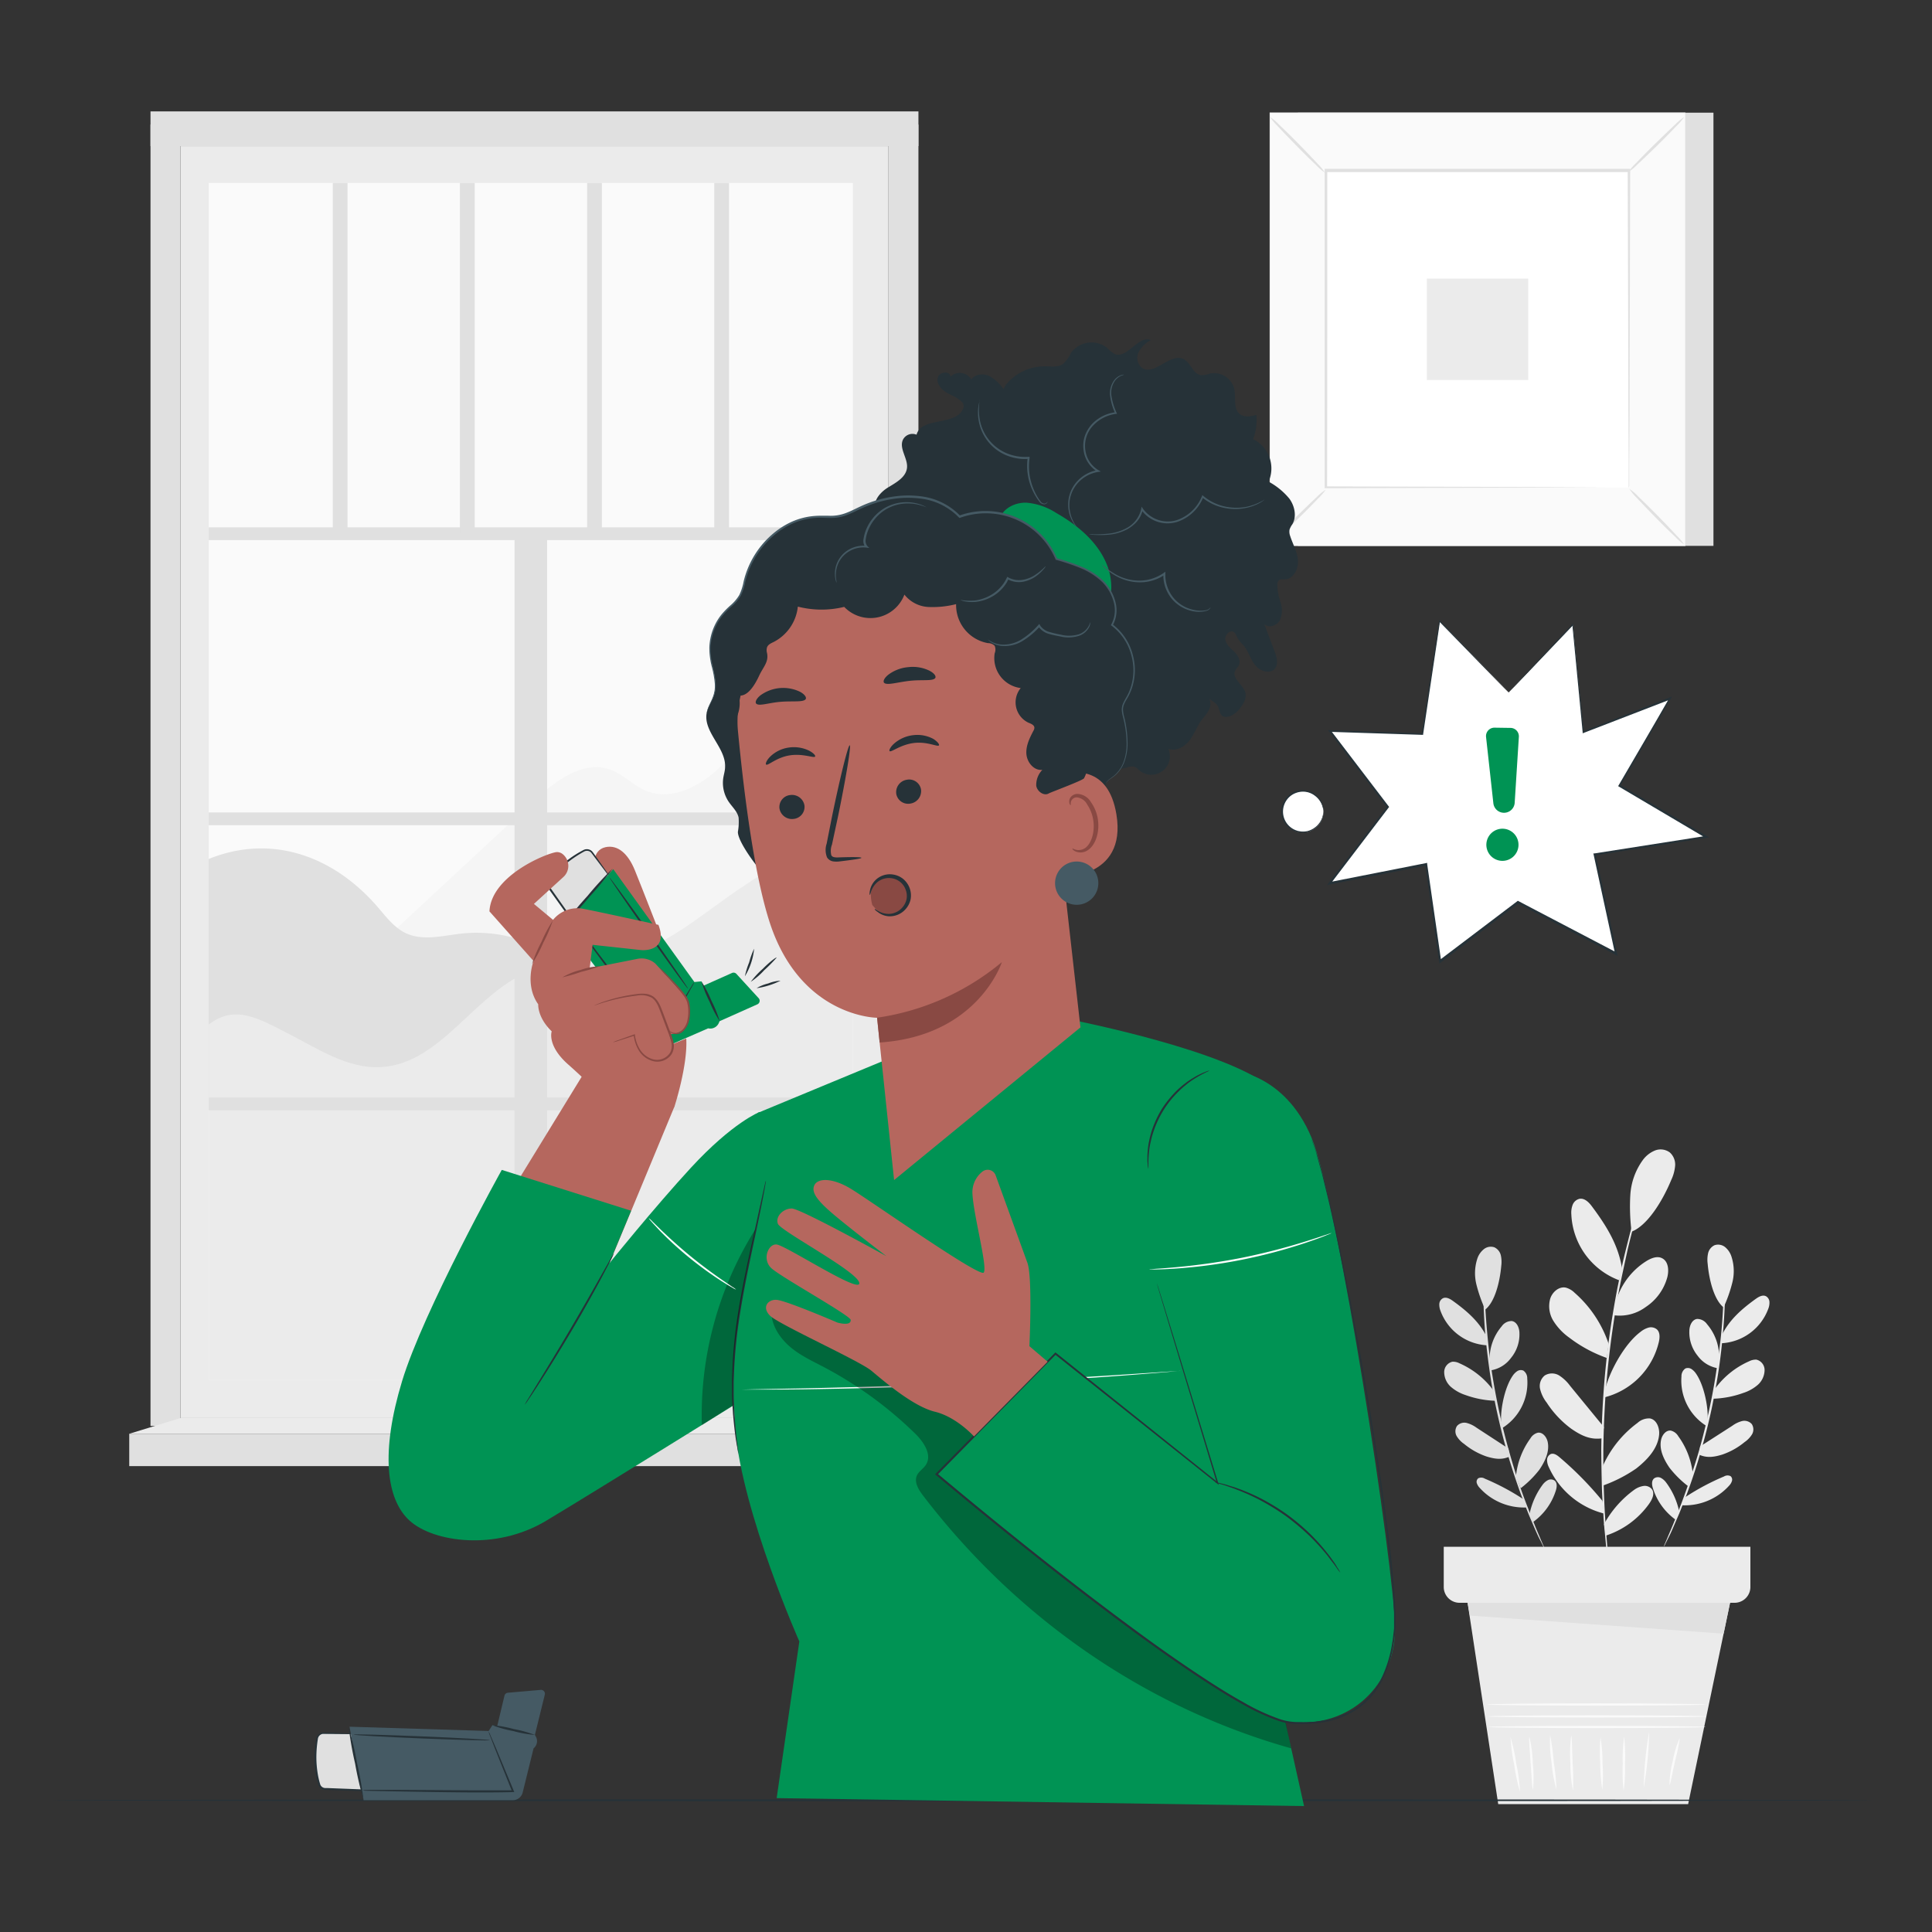 <svg xmlns="http://www.w3.org/2000/svg" viewBox="0 0 500 500"><rect x="0" y="0" width="500" height="500" fill="#333333" stroke="none"/><g id="freepik--background-complete--inject-295"><polygon points="379.28 411.31 387.74 466.9 436.89 466.9 448.29 412.11 379.28 411.31" style="fill:#ebebeb"></polygon><path d="M441.42,446.94c0,.16-12.59.29-28.12.29s-28.13-.13-28.13-.29,12.59-.29,28.13-.29S441.42,446.78,441.42,446.94Z" style="fill:#fafafa"></path><path d="M441.61,444.21c0,.16-12.68.28-28.31.28s-28.32-.12-28.32-.28,12.67-.29,28.32-.29S441.61,444.05,441.61,444.21Z" style="fill:#fafafa"></path><path d="M441.52,441.12c0,.16-12.68.29-28.32.29s-28.32-.13-28.32-.29,12.68-.29,28.32-.29S441.52,441,441.52,441.12Z" style="fill:#fafafa"></path><path d="M393.38,463.73a45.37,45.37,0,0,1-1.5-7,43.6,43.6,0,0,1-.94-7.1,45.72,45.72,0,0,1,1.5,7A43.73,43.73,0,0,1,393.38,463.73Z" style="fill:#fafafa"></path><path d="M396.73,463.14c-.17,0-.35-3.06-.61-6.83s-.49-6.83-.32-6.85a33.27,33.27,0,0,1,.89,6.81A33.71,33.71,0,0,1,396.73,463.14Z" style="fill:#fafafa"></path><path d="M402.82,463.14a34.92,34.92,0,0,1-1.28-7,33.74,33.74,0,0,1-.37-7.11,61.09,61.09,0,0,1,.94,7A60.5,60.5,0,0,1,402.82,463.14Z" style="fill:#fafafa"></path><path d="M407.1,463.43a33.82,33.82,0,0,1-.68-7.11,35.84,35.84,0,0,1,.21-7.15c.17,0,.23,3.2.36,7.13A61.34,61.34,0,0,1,407.1,463.43Z" style="fill:#fafafa"></path><path d="M414.67,463.14a40,40,0,0,1-.52-6.75,40.51,40.51,0,0,1,.06-6.77,39.9,39.9,0,0,1,.52,6.75A39.32,39.32,0,0,1,414.67,463.14Z" style="fill:#fafafa"></path><path d="M420.2,463.43a42.59,42.59,0,0,1-.23-7,41.76,41.76,0,0,1,.35-7,44.07,44.07,0,0,1,.23,7A41.76,41.76,0,0,1,420.2,463.43Z" style="fill:#fafafa"></path><path d="M425.39,462.69a93.23,93.23,0,0,1,1.41-14.54,93.23,93.23,0,0,1-1.41,14.54Z" style="fill:#fafafa"></path><path d="M432.07,462a25,25,0,0,1,.83-6.21,24.54,24.54,0,0,1,1.83-6,55.7,55.7,0,0,1-1.26,6.12C432.73,459.24,432.24,462,432.07,462Z" style="fill:#fafafa"></path><path d="M427.34,301.61a1,1,0,0,1-.06.27c-.06.21-.14.47-.23.79q-.35,1.09-.93,3c-.42,1.3-.92,2.89-1.45,4.76s-1.18,4-1.77,6.33-1.3,4.94-1.91,7.75-1.26,5.79-1.9,8.95c-1.18,6.34-2.25,13.34-3,20.74s-1.05,14.5-1.15,20.94c0,3.23,0,6.29.09,9.15s.2,5.54.35,8,.33,4.63.48,6.57.32,3.59.48,4.94.24,2.37.32,3.13c0,.33.05.6.07.81a1,1,0,0,1,0,.28.87.87,0,0,1-.06-.27l-.12-.81c-.11-.75-.25-1.79-.44-3.11s-.4-3-.57-4.94-.44-4.13-.57-6.57-.35-5.11-.42-8-.12-5.94-.14-9.17c.07-6.46.38-13.57,1.11-21s1.85-14.45,3.06-20.79c.66-3.16,1.25-6.18,1.95-9s1.34-5.39,2-7.74,1.3-4.47,1.86-6.33,1.08-3.44,1.53-4.73l1-3,.29-.77A.85.85,0,0,1,427.34,301.61Z" style="fill:#ebebeb"></path><path d="M418.47,336a18.27,18.27,0,0,1,7.64-9.65c1.22-.75,2.75-1.36,4-.74,1.72.83,1.86,3.24,1.35,5.08a13.46,13.46,0,0,1-5.57,7.58,11.32,11.32,0,0,1-8.34,2.1" style="fill:#ebebeb"></path><path d="M415.49,359.28c1.26-4.8,5.09-11.62,9.07-14.59a5.79,5.79,0,0,1,2.06-1.1,2.4,2.4,0,0,1,2.21.48c.81.77.73,2.08.49,3.18A19.36,19.36,0,0,1,415,361.69" style="fill:#ebebeb"></path><path d="M414.66,379.74a28.09,28.09,0,0,1,9.15-11.51,4.36,4.36,0,0,1,3.2-1.14c1.73.32,2.52,2.44,2.37,4.2-.32,3.61-3.08,6.52-5.93,8.76a36.75,36.75,0,0,1-8.47,4.36" style="fill:#ebebeb"></path><path d="M415.12,394.45a27,27,0,0,1,7.79-8.87,5.55,5.55,0,0,1,2.34-1,2.35,2.35,0,0,1,2.29.87c.78,1.14,0,2.69-.8,3.8a22.21,22.21,0,0,1-11.11,8.15" style="fill:#ebebeb"></path><path d="M414.74,388.47a87.13,87.13,0,0,0-11.14-11.34c-.63-.54-1.43-1.1-2.22-.84a1.68,1.68,0,0,0-1,1.5,4.22,4.22,0,0,0,.43,1.86,21.56,21.56,0,0,0,14.33,12.06" style="fill:#ebebeb"></path><path d="M415.09,369.33l-8.74-10.66a10.71,10.71,0,0,0-2.84-2.7,3.58,3.58,0,0,0-3.73,0,3.5,3.5,0,0,0-1.2,3.52,9.2,9.2,0,0,0,1.7,3.5,25.92,25.92,0,0,0,6.38,6.78c2.57,1.76,4.9,2.91,8,2.46" style="fill:#ebebeb"></path><path d="M416.31,347.78a30.48,30.48,0,0,0-8.8-13.21,5.18,5.18,0,0,0-2.3-1.34c-1.75-.34-3.44,1.12-4,2.82a7.22,7.22,0,0,0,.8,5.79,15.3,15.3,0,0,0,4.11,4.34,35.41,35.41,0,0,0,9.73,5.26" style="fill:#ebebeb"></path><path d="M419.81,328.57c-.85-6.19-4.07-11.33-7.8-16.33-.78-1.06-1.88-2.18-3.18-2a2.54,2.54,0,0,0-1.83,1.57,5.73,5.73,0,0,0-.34,2.47,19.09,19.09,0,0,0,12.39,17.06" style="fill:#ebebeb"></path><path d="M422.25,318.76a51.83,51.83,0,0,1-.32-9.56,17.16,17.16,0,0,1,3.18-8.91,7.37,7.37,0,0,1,3.17-2.53,4,4,0,0,1,3.9.52,4.22,4.22,0,0,1,1.34,3.43,10.71,10.71,0,0,1-1,3.66c-2.33,5.61-6.22,11.82-10.28,13.39" style="fill:#ebebeb"></path><path d="M384.14,326.12a3.71,3.71,0,0,1,.05.79c0,.57,0,1.31,0,2.24s0,2.17,0,3.55.06,3,.17,4.69c.15,3.48.49,7.61,1,12.18s1.34,9.57,2.42,14.77,2.4,10.09,3.71,14.5,2.71,8.31,4,11.56c.59,1.64,1.22,3.08,1.73,4.37s1,2.38,1.37,3.27.66,1.54.88,2.06a3.45,3.45,0,0,1,.27.74,5.46,5.46,0,0,1-.37-.69c-.25-.51-.58-1.18-1-2s-.93-2-1.47-3.24-1.19-2.71-1.81-4.34c-1.31-3.24-2.71-7.15-4.09-11.56s-2.67-9.32-3.78-14.53-1.84-10.24-2.38-14.82-.8-8.74-.9-12.23c-.09-1.74-.07-3.32-.08-4.71s0-2.58,0-3.55.06-1.67.08-2.25A4.39,4.39,0,0,1,384.14,326.12Z" style="fill:#e0e0e0"></path><path d="M385.51,351.47a13.07,13.07,0,0,1,3.13-8.22,3.12,3.12,0,0,1,2.59-1.37c1.35.19,2,1.81,2,3.17a9.58,9.58,0,0,1-2.16,6.35,8.11,8.11,0,0,1-5.23,3.24" style="fill:#e0e0e0"></path><path d="M388.48,367.94c-.16-3.54,1-9,3-11.89a4.28,4.28,0,0,1,1.17-1.19,1.7,1.7,0,0,1,1.6-.15,2.41,2.41,0,0,1,1,2.06,13.81,13.81,0,0,1-6.65,12.92" style="fill:#e0e0e0"></path><path d="M392.33,382.05a20.07,20.07,0,0,1,3.75-9.81,3.11,3.11,0,0,1,1.93-1.46c1.25-.16,2.24,1.11,2.52,2.34.56,2.53-.7,5.11-2.15,7.25a26.33,26.33,0,0,1-4.83,4.79" style="fill:#e0e0e0"></path><path d="M395.81,392a19.26,19.26,0,0,1,3.39-7.71,4.11,4.11,0,0,1,1.37-1.22,1.71,1.71,0,0,1,1.75.1c.77.62.6,1.83.27,2.76a15.8,15.8,0,0,1-5.81,7.95" style="fill:#e0e0e0"></path><path d="M394.26,388a61.67,61.67,0,0,0-10-5.33,1.76,1.76,0,0,0-1.69-.09,1.17,1.17,0,0,0-.38,1.24,3.1,3.1,0,0,0,.69,1.17,15.44,15.44,0,0,0,12.36,5.13" style="fill:#e0e0e0"></path><path d="M390.38,374.87l-8.25-5.38a7.6,7.6,0,0,0-2.51-1.22,2.55,2.55,0,0,0-2.55.77,2.52,2.52,0,0,0-.06,2.66,6.68,6.68,0,0,0,1.92,2,18.6,18.6,0,0,0,5.79,3.24c2.13.65,4,.93,6,0" style="fill:#e0e0e0"></path><path d="M386.57,359.93a21.75,21.75,0,0,0-8.84-7.1,3.64,3.64,0,0,0-1.85-.42,2.76,2.76,0,0,0-2.12,2.79,5.13,5.13,0,0,0,1.79,3.77,10.93,10.93,0,0,0,3.73,2.07,25.11,25.11,0,0,0,7.76,1.48" style="fill:#e0e0e0"></path><path d="M384.82,346.1c-1.91-4-5.21-6.84-8.83-9.44-.76-.55-1.75-1.08-2.59-.66a1.79,1.79,0,0,0-.91,1.46,4.44,4.44,0,0,0,.3,1.76,13.66,13.66,0,0,0,12.11,8.95" style="fill:#e0e0e0"></path><path d="M384.37,338.89a36.23,36.23,0,0,1-2.27-6.44,12.15,12.15,0,0,1,.24-6.74A5.27,5.27,0,0,1,384,323.3a2.86,2.86,0,0,1,2.76-.49,3.06,3.06,0,0,1,1.65,2.05,7.94,7.94,0,0,1,.12,2.71c-.38,4.32-1.69,9.38-4.12,11.32" style="fill:#e0e0e0"></path><path d="M446.28,325.58a3.49,3.49,0,0,1,.07.79c0,.57,0,1.31.08,2.24s.07,2.17.05,3.55,0,3-.09,4.71c-.1,3.49-.39,7.64-.89,12.23s-1.31,9.6-2.39,14.82-2.42,10.12-3.77,14.53-2.78,8.32-4.09,11.56c-.62,1.63-1.27,3.07-1.82,4.34s-1,2.36-1.46,3.24l-1,2a3.69,3.69,0,0,1-.38.69,4.36,4.36,0,0,1,.27-.74c.23-.52.52-1.21.88-2.06s.87-2,1.38-3.27,1.13-2.73,1.73-4.37c1.26-3.25,2.61-7.17,4-11.56s2.61-9.3,3.72-14.5S444.4,353.6,445,349s.86-8.71,1-12.19c.11-1.73.12-3.31.16-4.69s.06-2.57.06-3.55,0-1.67,0-2.24A4.83,4.83,0,0,1,446.28,325.58Z" style="fill:#ebebeb"></path><path d="M444.91,350.93a13,13,0,0,0-3.12-8.22,3.12,3.12,0,0,0-2.59-1.37c-1.35.19-2,1.81-2,3.17a9.62,9.62,0,0,0,2.15,6.36,8.18,8.18,0,0,0,5.23,3.23" style="fill:#ebebeb"></path><path d="M441.94,367.4c.17-3.54-1-9-3-11.89a4.28,4.28,0,0,0-1.17-1.19,1.71,1.71,0,0,0-1.61-.15,2.43,2.43,0,0,0-1,2.06,13.82,13.82,0,0,0,6.66,12.92" style="fill:#ebebeb"></path><path d="M438.1,381.51a20,20,0,0,0-3.76-9.81,3.08,3.08,0,0,0-1.93-1.46c-1.25-.16-2.24,1.11-2.51,2.34-.57,2.54.69,5.11,2.15,7.25a26.33,26.33,0,0,0,4.83,4.79" style="fill:#ebebeb"></path><path d="M434.62,391.42a19.14,19.14,0,0,0-3.4-7.71,4.17,4.17,0,0,0-1.36-1.22,1.71,1.71,0,0,0-1.75.1c-.78.62-.61,1.83-.27,2.77a15.82,15.82,0,0,0,5.81,7.94" style="fill:#ebebeb"></path><path d="M436.17,387.44a61.62,61.62,0,0,1,10-5.33,1.76,1.76,0,0,1,1.69-.09,1.18,1.18,0,0,1,.37,1.24,3,3,0,0,1-.68,1.17,15.46,15.46,0,0,1-12.36,5.13" style="fill:#ebebeb"></path><path d="M440,374.33,448.3,369a7.5,7.5,0,0,1,2.51-1.22,2.57,2.57,0,0,1,2.55.77,2.54,2.54,0,0,1,.06,2.66,6.68,6.68,0,0,1-1.92,2,18.34,18.34,0,0,1-5.8,3.24c-2.13.65-4,.93-6,0" style="fill:#ebebeb"></path><path d="M443.85,359.4a21.75,21.75,0,0,1,8.84-7.11,3.8,3.8,0,0,1,1.85-.42,2.76,2.76,0,0,1,2.13,2.79,5.21,5.21,0,0,1-1.79,3.77,10.81,10.81,0,0,1-3.74,2.07,25.3,25.3,0,0,1-7.75,1.49" style="fill:#ebebeb"></path><path d="M445.61,345.56c1.91-4,5.21-6.84,8.82-9.44.77-.55,1.75-1.08,2.6-.66a1.8,1.8,0,0,1,.9,1.46,4.26,4.26,0,0,1-.29,1.76,13.67,13.67,0,0,1-12.12,8.95" style="fill:#ebebeb"></path><path d="M446.06,338.35a36.23,36.23,0,0,0,2.27-6.44,12.15,12.15,0,0,0-.24-6.74,5.27,5.27,0,0,0-1.62-2.41,2.88,2.88,0,0,0-2.77-.49,3.07,3.07,0,0,0-1.64,2.05,7.7,7.7,0,0,0-.12,2.71c.38,4.32,1.69,9.38,4.12,11.32" style="fill:#ebebeb"></path><path d="M373.64,400.3v10.4a4.09,4.09,0,0,0,4.09,4.1h71.18a4.09,4.09,0,0,0,4.09-4.1V400.3Z" style="fill:#ebebeb"></path><polygon points="379.81 414.8 380.4 418.11 446.07 422.79 447.74 414.8 379.81 414.8" style="fill:#e0e0e0"></polygon><rect x="335.89" y="29.16" width="107.55" height="112.11" style="fill:#e0e0e0"></rect><rect x="328.61" y="29.16" width="107.55" height="112.11" style="fill:#fafafa"></rect><path d="M436.19,141.31H328.58V29.13H436.19Zm-107.55-.07H436.13v-112H328.64Z" style="fill:#e0e0e0"></path><rect x="343.07" y="44.23" width="78.63" height="81.97" style="fill:#fff"></rect><path d="M343.07,126.75a13.32,13.32,0,0,1-1.94,2.25c-1.26,1.33-3,3.12-5,5.07s-3.8,3.69-5.14,4.92a12.37,12.37,0,0,1-2.27,1.89,12.25,12.25,0,0,1,1.93-2.25c1.25-1.32,3-3.12,5-5.07s3.8-3.7,5.14-4.93A12.24,12.24,0,0,1,343.07,126.75Z" style="fill:#e0e0e0"></path><path d="M421.7,126.55a12.05,12.05,0,0,1,2.26,1.94c1.32,1.25,3.12,3,5.07,5s3.68,3.8,4.91,5.14a13.18,13.18,0,0,1,1.9,2.27,12.25,12.25,0,0,1-2.25-1.93c-1.33-1.25-3.12-3-5.08-5s-3.69-3.8-4.92-5.14A12.41,12.41,0,0,1,421.7,126.55Z" style="fill:#e0e0e0"></path><path d="M421.49,44.45a13,13,0,0,1,1.94-2.26c1.25-1.32,3-3.11,5-5.06s3.79-3.69,5.13-4.92a12.2,12.2,0,0,1,2.28-1.89,13.58,13.58,0,0,1-1.93,2.24c-1.26,1.33-3,3.13-5,5.08s-3.81,3.69-5.15,4.93A12.57,12.57,0,0,1,421.49,44.45Z" style="fill:#e0e0e0"></path><path d="M342.85,44.65a12.75,12.75,0,0,1-2.25-1.94c-1.33-1.25-3.12-3-5.07-5s-3.69-3.79-4.92-5.13a12.59,12.59,0,0,1-1.89-2.28A12.78,12.78,0,0,1,331,32.23c1.32,1.26,3.12,3,5.07,5s3.7,3.81,4.93,5.15A12,12,0,0,1,342.85,44.65Z" style="fill:#e0e0e0"></path><path d="M421.49,126.2a3.15,3.15,0,0,1,0-.4c0-.28,0-.65,0-1.14,0-1,0-2.51,0-4.43,0-3.88-.05-9.53-.08-16.7,0-14.36-.09-34.81-.16-59.3l.31.3-78.41,0h0l.35-.35c0,30.09,0,58.23-.05,82l-.3-.3,56.78.16,15.95.07,4.22,0,1.09,0h.38l-.35,0-1.06,0-4.16,0-15.88.08-57,.15h-.3v-.3c0-23.74,0-51.88,0-82v-.35h.36l78.41,0h.3v.3c-.06,24.57-.12,45.09-.15,59.49,0,7.15-.06,12.77-.08,16.64,0,1.89,0,3.35,0,4.37,0,.47,0,.84,0,1.11S421.49,126.21,421.49,126.2Z" style="fill:#e0e0e0"></path><rect x="369.27" y="72.1" width="26.24" height="26.24" style="fill:#ebebeb"></rect><rect x="46.7" y="37.81" width="183.24" height="329.18" style="fill:#ebebeb"></rect><rect x="54.02" y="47.35" width="166.71" height="309.83" style="fill:#fafafa"></rect><polygon points="237.69 369.95 229.94 366.99 229.94 32.23 237.69 32.23 237.69 369.95" style="fill:#e0e0e0"></polygon><path d="M94.89,247.48l43.3-40.24c5.48-5.1,12.65-10.59,19.71-8.08,3.39,1.21,5.95,4.11,9.27,5.49,6.65,2.77,14.24-1.22,19.35-6.3s9.15-11.41,15.34-15.09,15.81-3.21,18.87,3.31v43.79L157.81,257.3Z" style="fill:#f5f5f5"></path><path d="M54,222.31c16-6.5,31.88-1,43.3,11.92,2.4,2.72,4.59,5.86,7.89,7.35,4.47,2,9.64.51,14.52,0a36.52,36.52,0,0,1,34.34,16.64l-53.27,26.2L54,284Z" style="fill:#e0e0e0"></path><path d="M220.73,222.53c-10.51-5.08-19.76,1.06-29.45,7.56s-18.7,14.82-30.08,17.44c-7.59,1.75-15.73.78-23.08,3.4-15,5.32-23.62,24.33-39.48,25.23-8.61.5-16.33-4.72-24-8.64s-13.74-7.63-20.6-2.4v92.06H220.73Z" style="fill:#ebebeb"></path><rect x="54.02" y="136.48" width="170.33" height="3.3" style="fill:#e0e0e0"></rect><rect x="54.02" y="210.26" width="170.33" height="3.3" style="fill:#e0e0e0"></rect><rect x="54.02" y="284.04" width="170.33" height="3.3" style="fill:#e0e0e0"></rect><rect x="23.46" y="247.84" width="227.83" height="8.42" transform="translate(-114.67 389.42) rotate(-90)" style="fill:#e0e0e0"></rect><rect x="86.12" y="47.35" width="3.82" height="90.78" style="fill:#e0e0e0"></rect><rect x="119.03" y="47.35" width="3.82" height="90.78" style="fill:#e0e0e0"></rect><rect x="151.94" y="47.35" width="3.82" height="90.78" style="fill:#e0e0e0"></rect><rect x="184.85" y="47.35" width="3.82" height="90.78" style="fill:#e0e0e0"></rect><rect x="38.95" y="32.23" width="7.75" height="336.8" style="fill:#e0e0e0"></rect><rect x="38.95" y="28.83" width="198.74" height="8.98" style="fill:#e0e0e0"></rect><rect x="33.45" y="371.06" width="209.48" height="8.37" style="fill:#e0e0e0"></rect><polygon points="229.94 366.99 242.94 371.06 33.45 371.06 46.7 366.99 229.94 366.99" style="fill:#ebebeb"></polygon></g><g id="freepik--Table--inject-295"><path d="M485.23,465.91c0,.14-105.77.26-236.22.26s-236.24-.12-236.24-.26,105.75-.26,236.24-.26S485.23,465.76,485.23,465.91Z" style="fill:#263238"></path></g><g id="freepik--speech-bubble--inject-295"><polygon points="390.44 179.21 372.57 160.71 368.13 189.97 344.19 189.16 359.17 208.83 344.1 228.61 369.06 223.69 372.67 248.81 392.85 233.52 418.29 246.84 412.72 221.13 441.59 216.59 419.14 203.34 432.23 180.76 409.79 189.53 407.06 161.69 390.44 179.21" style="fill:#fff"></polygon><path d="M390.44,179.21s.37-.37,1.09-1.12l3.23-3.35,12.4-13-.24-.08c.72,7.56,1.62,17,2.67,27.85l0,.27.25-.1L432.32,181l-.3-.34c-4,7-8.46,14.57-13.11,22.56l-.14.23.23.14,22.45,13.27.1-.53-28.87,4.53-.32,0,.07.31c1.77,8.19,3.65,16.86,5.56,25.71l.45-.34L396.39,235l-3.4-1.79-.18-.09-.15.12-20.18,15.29.49.2q-1.85-12.84-3.62-25.11l0-.31-.31.06-25,4.93.28.46L359.38,209l.13-.17-.13-.16-15-19.66-.2.39,23.94.78h.19l0-.19c1.72-11.52,3.19-21.33,4.37-29.27l-.25.08,13.38,13.73,3.44,3.51,1.16,1.16L389.28,178l-3.41-3.58-13.2-13.79-.2-.21-.05.29c-1.22,7.94-2.73,17.74-4.5,29.26l.21-.18-23.93-.84-.51,0,.31.41L359,209v-.32l-15.09,19.77-.46.6.74-.15,25-4.9-.36-.26c1.17,8.17,2.37,16.56,3.6,25.12l.07.52.42-.32L393,233.77l-.33,0,3.4,1.78,22,11.54.58.3-.14-.64c-1.92-8.85-3.8-17.52-5.57-25.71l-.25.36,28.87-4.56.79-.12-.69-.41-22.47-13.23.1.36,13.07-22.59.34-.59-.64.25-22.43,8.8.28.17c-1.09-10.87-2-20.28-2.79-27.84l0-.31-.22.23-12.23,13L391.53,178C390.81,178.79,390.44,179.21,390.44,179.21Z" style="fill:#263238"></path><path d="M342.51,210.09a5.33,5.33,0,1,1-5.33-5.33A5.33,5.33,0,0,1,342.51,210.09Z" style="fill:#fff"></path><path d="M342.51,210.09s0-.47-.23-1.28a5.35,5.35,0,0,0-1.95-2.85,5.13,5.13,0,0,0-2.19-1,5.23,5.23,0,0,0-2.72.24,5,5,0,0,0-2.39,1.8,5.17,5.17,0,0,0,2.39,7.89,5.34,5.34,0,0,0,2.72.24,5.27,5.27,0,0,0,2.19-1,5.35,5.35,0,0,0,1.95-2.85c.21-.8.19-1.28.23-1.28s0,.12,0,.34a4.81,4.81,0,0,1-.12,1,5.31,5.31,0,0,1-1.93,3,5.43,5.43,0,0,1-2.3,1.05,5.5,5.5,0,1,1,0-10.8,5.43,5.43,0,0,1,2.3,1.05,5.31,5.31,0,0,1,1.93,3,4.81,4.81,0,0,1,.12,1C342.53,210,342.53,210.09,342.51,210.09Z" style="fill:#263238"></path><path d="M393.08,190.69,392,207.76a2.76,2.76,0,0,1-2.6,2.58h0a2.77,2.77,0,0,1-2.92-2.46l-1.89-17.15a2.18,2.18,0,0,1,2.19-2.41l4.16.06A2.18,2.18,0,0,1,393.08,190.69Z" style="fill:#009354"></path><path d="M384.88,219.94a4.16,4.16,0,1,0,2.64-5.26A4.16,4.16,0,0,0,384.88,219.94Z" style="fill:#009354"></path></g><g id="freepik--Inhaller--inject-295"><path d="M93.06,448.82l-9.29-.23A1.72,1.72,0,0,0,82,450a27.07,27.07,0,0,0,.57,11.75A1.71,1.71,0,0,0,84.18,463l12.08.44Z" style="fill:#e0e0e0"></path><path d="M93.06,448.82a6.38,6.38,0,0,1,.28,1l.71,2.94,2.44,10.58.06.29h-.3l-11.43-.39-.68,0a2.13,2.13,0,0,1-.75-.19,1.92,1.92,0,0,1-1-1.12,23,23,0,0,1-.62-2.58,26.81,26.81,0,0,1-.36-5,28.94,28.94,0,0,1,.45-4.5,1.93,1.93,0,0,1,1.59-1.44c.72,0,1.31,0,1.93,0l5.67.23,1.52.08a2.83,2.83,0,0,1,.5.06l-.57,0H90.94l-5.62-.05c-.58,0-1.24,0-1.82,0A1.51,1.51,0,0,0,82.27,450a30,30,0,0,0-.39,4.41,26.65,26.65,0,0,0,.39,4.88,20.18,20.18,0,0,0,.6,2.5,1.39,1.39,0,0,0,.74.82,1.49,1.49,0,0,0,.55.14l.68,0,11.43.44-.24.29c-.89-4.26-1.64-7.87-2.19-10.49l-.6-3A8.71,8.71,0,0,1,93.06,448.82Z" style="fill:#263238"></path><path d="M90.46,446.87l36,1.11,1-1.54,1.21.29,1.89-7.9a1,1,0,0,1,.88-.75l8.51-.74a1,1,0,0,1,1.05,1.21L138.43,449l.23.4a2.4,2.4,0,0,1-.57,3.07h0l-2.82,11.42a2.63,2.63,0,0,1-2.56,2l-38.61,0-1-4.18Z" style="fill:#455a64"></path><path d="M126.82,450.37c0,.14-7.91-.07-17.66-.46s-17.64-.84-17.64-1,7.91.06,17.66.46S126.82,450.22,126.82,450.37Z" style="fill:#263238"></path><path d="M138.43,449a30.43,30.43,0,0,1-5.58-1,31.08,31.08,0,0,1-5.46-1.52,30.43,30.43,0,0,1,5.58,1A31.08,31.08,0,0,1,138.43,449Z" style="fill:#263238"></path><path d="M93.91,463.31a2.44,2.44,0,0,1,.56-.05l1.62-.05c1.41,0,3.44,0,6,0l19.65.12c3.93,0,7.67,0,11,0l-.21.33-4.47-11.21-1.24-3.21a6.46,6.46,0,0,1-.39-1.17,8,8,0,0,1,.53,1.11c.35.8.8,1.86,1.37,3.16,1.16,2.8,2.76,6.64,4.64,11.14l.13.31-.34,0c-3.39.1-7.13.1-11.07.09-7.67-.05-14.62-.19-19.64-.28l-6-.12-1.62-.05A1.88,1.88,0,0,1,93.91,463.31Z" style="fill:#263238"></path><path d="M90.23,446.91a88.83,88.83,0,0,1,2.18,9.4,91.3,91.3,0,0,1,1.67,9.5,88.83,88.83,0,0,1-2.18-9.4A91.3,91.3,0,0,1,90.23,446.91Z" style="fill:#263238"></path></g><g id="freepik--Character--inject-295"><polygon points="153.06 274.55 128.51 314.59 157.73 326.93 174.51 286.46 153.06 274.55" style="fill:#b5675e"></polygon><path d="M153.82,224.6s-.73-4.56,2.88-5.35c3.22-.7,5.85,1.73,7.56,5.88s7.85,20,7.85,20l-3.93,3.55Z" style="fill:#b5675e"></path><path d="M158.75,228.19l-5.48-7.51a1.7,1.7,0,0,0-2.19-.5,26.85,26.85,0,0,0-9,7.6,1.7,1.7,0,0,0,0,2l7,9.85Z" style="fill:#e0e0e0"></path><path d="M158.75,228.19a6.16,6.16,0,0,1-.62.84l-1.91,2.36-6.91,8.36-.19.24-.18-.25-6.65-9.3-.39-.56a2,2,0,0,1-.31-.71,2,2,0,0,1,.27-1.48,23.12,23.12,0,0,1,1.68-2.06,26.6,26.6,0,0,1,3.73-3.32,27.63,27.63,0,0,1,3.84-2.38,1.93,1.93,0,0,1,2.11.38c.46.55.77,1.06,1.14,1.55l3.27,4.65.86,1.25a1.78,1.78,0,0,1,.26.43,3.61,3.61,0,0,1-.37-.43l-.95-1.23c-.84-1.12-2-2.64-3.39-4.48-.35-.46-.72-1-1.1-1.45a1.52,1.52,0,0,0-1.66-.28,30,30,0,0,0-3.73,2.38,26.88,26.88,0,0,0-3.64,3.27,22.34,22.34,0,0,0-1.61,2,1.43,1.43,0,0,0,0,1.61l.39.55c2.37,3.36,4.62,6.54,6.61,9.34l-.37,0,7-8.12c.83-1,1.51-1.73,2-2.31A11.1,11.1,0,0,1,158.75,228.19Z" style="fill:#263238"></path><path d="M158.71,224.94l21,29.21,1.82-.18.5,1.14,7.42-3.31a1,1,0,0,1,1.13.24l5.77,6.3a1,1,0,0,1-.33,1.57l-9.79,4.37-.18.42a2.41,2.41,0,0,1-2.78,1.43h0l-10.78,4.71a2.63,2.63,0,0,1-3.15-.8l-23.53-30.62,2.72-3.32Z" style="fill:#009354"></path><path d="M178.08,255.91c-.12.08-4.77-6.31-10.39-14.28s-10.08-14.51-10-14.59,4.77,6.31,10.39,14.29S178.2,255.83,178.08,255.91Z" style="fill:#263238"></path><path d="M186.25,264.28a31.12,31.12,0,0,1-2.59-5,29.55,29.55,0,0,1-2.11-5.26,30.65,30.65,0,0,1,2.58,5A31.09,31.09,0,0,1,186.25,264.28Z" style="fill:#263238"></path><path d="M147.77,237.69s.15.13.39.41l1,1.26c.87,1.09,2.13,2.7,3.66,4.7l11.86,15.65c2.38,3.14,4.65,6.11,6.77,8.74l-.39,0,6.16-10.37c.74-1.21,1.34-2.2,1.8-2.94a7.67,7.67,0,0,1,.68-1,6.62,6.62,0,0,1-.55,1.1c-.42.76-1,1.76-1.68,3l-6,10.46-.17.3-.22-.27c-2.15-2.62-4.43-5.59-6.81-8.72-4.64-6.12-8.76-11.71-11.75-15.75l-3.53-4.8-.94-1.31A2.71,2.71,0,0,1,147.77,237.69Z" style="fill:#263238"></path><path d="M158.55,224.78a88.15,88.15,0,0,1-6.13,7.46,91,91,0,0,1-6.53,7.11,89.07,89.07,0,0,1,6.14-7.46A89.82,89.82,0,0,1,158.55,224.78Z" style="fill:#263238"></path><path d="M145.77,227a3.9,3.9,0,0,0-.08-5.9,2.33,2.33,0,0,0-1.64-.58c-2.38.23-16.92,6-17.38,15.34l11.41,12.84s-2.37,6.16,1.21,11.21c0,0-.26,3.36,3.49,7,0,0-1.3,3.64,4.24,8.55s8.84,8.48,8.84,8.48l18.65,2.58s3.51-10.79,3.09-17.75l-3.49,1.44s-1.11-2.52-.74-2.54c7.54-.44,4.37-9.45,4.37-9.45l-8.15-8.86a5.44,5.44,0,0,0-4.63-1.21L152.6,250.6l.76-6.08L166,245.89s7.12.64,4.4-6.54c0,0-15.28-3.36-19.22-4.11a8.11,8.11,0,0,0-8.05,2.82l-4.95-4.13Z" style="fill:#b5675e"></path><path d="M153.76,260.25s.15-.1.47-.24.78-.32,1.39-.55a42.11,42.11,0,0,1,5.3-1.53c1.14-.25,2.39-.47,3.76-.65a10.11,10.11,0,0,1,2.15-.1,4.39,4.39,0,0,1,2.22.72c1.39,1,1.94,2.65,2.53,4.18l1.81,4.84a16.42,16.42,0,0,1,.91,2.86,4.18,4.18,0,0,1-.43,2.94,4.44,4.44,0,0,1-4.93,1.88,6.17,6.17,0,0,1-3.73-2.94,9.75,9.75,0,0,1-1.2-3.77l.22.13-4.13,1.32a9.43,9.43,0,0,1-1.5.41,9.92,9.92,0,0,1,1.44-.58l4.08-1.46.19-.07,0,.21a9.44,9.44,0,0,0,1.22,3.6,5.8,5.8,0,0,0,3.5,2.7,4,4,0,0,0,4.37-1.69,3.64,3.64,0,0,0,.36-2.59,17,17,0,0,0-.88-2.77l-1.81-4.84c-.58-1.55-1.12-3.13-2.32-4a5.85,5.85,0,0,0-4.05-.58c-1.35.16-2.6.36-3.74.58a52,52,0,0,0-5.3,1.36l-1.42.46A2.32,2.32,0,0,1,153.76,260.25Z" style="fill:#894943"></path><path d="M143.06,238.24a38.83,38.83,0,0,1-2.45,5.71,36.61,36.61,0,0,1-2.91,5.49,36.86,36.86,0,0,1,2.44-5.71A37.33,37.33,0,0,1,143.06,238.24Z" style="fill:#894943"></path><path d="M155.25,250.06a46.58,46.58,0,0,1-4.85,1.46,43.51,43.51,0,0,1-4.86,1.41,17.62,17.62,0,0,1,4.71-1.91A17.2,17.2,0,0,1,155.25,250.06Z" style="fill:#894943"></path><path d="M170.52,250.31s.27.19.71.6,1.07,1,1.82,1.78,1.65,1.68,2.6,2.74c.47.53.95,1.1,1.43,1.72a6.46,6.46,0,0,1,1.23,2.16,10.58,10.58,0,0,1,.05,4.68,5.13,5.13,0,0,1-2,3.25,2.55,2.55,0,0,1-2.56.09c-.55-.33-.66-.7-.64-.7s.21.28.73.52a2.38,2.38,0,0,0,2.27-.22,4.87,4.87,0,0,0,1.77-3.05,10.38,10.38,0,0,0-.09-4.46,6.22,6.22,0,0,0-1.12-2c-.47-.61-.93-1.18-1.4-1.71-.91-1.08-1.77-2-2.49-2.81A22.08,22.08,0,0,1,170.52,250.31Z" style="fill:#894943"></path><path d="M202,253.8a20.06,20.06,0,0,1-6.19,1.94,10.43,10.43,0,0,1,3-1.22A10.07,10.07,0,0,1,202,253.8Z" style="fill:#263238"></path><path d="M201,247.83a38.87,38.87,0,0,1-3.22,3.26,18.72,18.72,0,0,1-3.48,3,22.57,22.57,0,0,1,3.12-3.37C199.18,248.94,200.85,247.68,201,247.83Z" style="fill:#263238"></path><path d="M195.16,245.53a16.58,16.58,0,0,1-2.38,7.13,20.2,20.2,0,0,1,1.1-3.59A21,21,0,0,1,195.16,245.53Z" style="fill:#263238"></path><path d="M196,288.06l32.6-13.51,44.68-11.43s38.91,7.2,53.59,16.82C339.72,288.4,324,406.85,324,406.85l13.49,60.56L201,465.35l5.87-40.54s-14.72-33.12-16.6-54.92S196,288.06,196,288.06Z" style="fill:#009354"></path><path d="M307,354.58a1,1,0,0,1-.3.05l-.87.1-3.39.31c-2.94.26-7.19.6-12.45,1-10.52.78-25.07,1.68-41.16,2.37s-30.66,1-41.21,1.15c-5.27.06-9.54.08-12.49.07l-3.4,0-.88,0a1,1,0,0,1-.3,0,1.16,1.16,0,0,1,.3,0l.88,0,3.4-.08,12.49-.24c10.54-.22,25.11-.61,41.19-1.3s30.63-1.53,41.15-2.21l12.47-.83,3.39-.21.88,0Z" style="fill:#fff"></path><path d="M129.86,302.77s-20.26,36.4-25.81,54.69-4.17,30.57,2,36.12,22.22,7.84,35.28,0,49.9-30.73,49.9-30.73l5.36-75.07s-6.9,2.63-17.8,14.45c-9.36,10.16-21.1,24.7-21.1,24.7l5.64-13.59Z" style="fill:#009354"></path><g style="opacity:0.3"><path d="M199.63,339.46c0,3.48,2.08,6.69,4.73,9s5.85,3.76,8.93,5.38A101.61,101.61,0,0,1,236.83,371c2.23,2.17,4.49,5.52,2.77,8.12-.65,1-1.8,1.63-2.3,2.72-.78,1.73.41,3.67,1.56,5.18,24,31.42,57.22,54.75,95.29,65.45l-4.85-22.76-69.65-70.44-35.39-13.28-13.62-2.73Z"></path></g><path d="M318.9,277s13.56.78,20.52,17.42,21.41,110.87,21.62,127c.17,12.52-9.53,25.55-26.75,24.39s-91.84-64.32-91.84-64.32l30.73-31.19,41.93,33.49s-15.25-42.9-16.73-56.86C296.59,310,293.25,281.65,318.9,277Z" style="fill:#009354"></path><path d="M198.22,305.55a4.23,4.23,0,0,1-.09.73l-.36,2.05c-.32,1.78-.84,4.35-1.49,7.52-1.29,6.35-3.34,15.06-4.87,24.81A129.29,129.29,0,0,0,190,354.48q-.06,1.61-.12,3.12c0,1,0,2,0,2.94,0,1.9.13,3.67.19,5.28.23,3.22.47,5.83.74,7.62.1.86.19,1.54.25,2.07a3.61,3.61,0,0,1,.05.73,5.06,5.06,0,0,1-.15-.72c-.09-.52-.21-1.2-.35-2-.33-1.78-.63-4.39-.91-7.62-.08-1.62-.26-3.39-.25-5.3,0-1,0-1.94,0-3s.06-2.06.09-3.13a127.24,127.24,0,0,1,1.35-13.88c1.54-9.78,3.65-18.48,5-24.8.69-3.12,1.25-5.66,1.65-7.49.19-.84.34-1.52.45-2A3.41,3.41,0,0,1,198.22,305.55Z" style="fill:#263238"></path><path d="M299.41,332.09l.29.89c.19.6.46,1.48.82,2.62.72,2.33,1.77,5.75,3.14,10.17,2.71,8.88,6.66,21.79,11.61,38l.16.53-.43-.35-42-33.45h.3l-30.71,31.2,0-.36c15.69,13.12,33,27.12,51.61,40.82,6,4.42,12.11,8.7,18.22,12.68,3.07,2,6.13,3.91,9.28,5.65a54.14,54.14,0,0,0,9.64,4.46,15.08,15.08,0,0,0,5.14.71,22.56,22.56,0,0,0,2.6-.05c.43,0,.86,0,1.29-.07l1.28-.17a21.89,21.89,0,0,0,9.47-3.49,19.33,19.33,0,0,0,6.38-7.53,32.4,32.4,0,0,0,2.83-9.34c.17-.79.21-1.6.32-2.39l.13-1.2,0-1.2c0-.79,0-1.59,0-2.38s-.07-1.58-.11-2.37c-.12-3.16-.45-6.27-.73-9.33s-.69-6.07-1-9-.78-5.87-1.15-8.74c-1.6-11.44-3.31-22.08-5-31.77-3.33-19.37-6.43-35-8.91-45.69l-1.73-7.1c-.57-2-1.05-3.76-1.43-5.15s-.82-2.41-1.06-3.12-.35-1.07-.35-1.07.14.35.4,1.05.64,1.73,1.11,3.11.89,3.11,1.48,5.14,1.11,4.43,1.78,7.09c2.54,10.7,5.7,26.31,9.07,45.68,1.66,9.69,3.4,20.32,5,31.77.39,2.87.77,5.79,1.17,8.75s.72,6,1,9,.62,6.18.75,9.36c0,.79.11,1.58.12,2.38s0,1.61,0,2.42l0,1.21-.14,1.21c-.11.8-.15,1.62-.32,2.42a32.69,32.69,0,0,1-2.86,9.48,19.83,19.83,0,0,1-6.53,7.71,22.24,22.24,0,0,1-9.69,3.58l-1.3.18c-.44,0-.88.05-1.31.08a25.84,25.84,0,0,1-2.64.05,15.87,15.87,0,0,1-5.28-.73,56.17,56.17,0,0,1-9.75-4.5c-3.15-1.75-6.22-3.69-9.3-5.66-6.13-4-12.19-8.27-18.25-12.7-18.61-13.72-35.93-27.72-51.62-40.86l-.2-.18.19-.19L273,350.14l.14-.14.16.12,41.9,33.54-.27.18c-4.89-16.2-8.79-29.12-11.47-38-1.33-4.43-2.35-7.86-3.05-10.19l-.78-2.64C299.48,332.4,299.41,332.09,299.41,332.09Z" style="fill:#263238"></path><path d="M346.89,407a9.1,9.1,0,0,1-1-1.28c-.3-.43-.66-.95-1.12-1.52s-.93-1.27-1.54-2a57.21,57.21,0,0,0-4.39-4.77,62.31,62.31,0,0,0-6.08-5.09,59.57,59.57,0,0,0-6.76-4.16,54.24,54.24,0,0,0-5.91-2.66c-.85-.36-1.65-.6-2.34-.85s-1.3-.43-1.8-.57a9.34,9.34,0,0,1-1.53-.52,10.3,10.3,0,0,1,1.59.32c.5.12,1.12.27,1.82.5s1.52.44,2.39.77a51.26,51.26,0,0,1,6,2.58,56.07,56.07,0,0,1,6.84,4.17,55.18,55.18,0,0,1,6.11,5.17,50.27,50.27,0,0,1,4.35,4.88c.59.71,1.06,1.42,1.49,2s.78,1.13,1,1.57A10.85,10.85,0,0,1,346.89,407Z" style="fill:#263238"></path><path d="M313,277.07c0,.1-1.67.69-4.1,2.25a18.35,18.35,0,0,0-1.9,1.38,24.32,24.32,0,0,0-2,1.78,25.92,25.92,0,0,0-6.48,10.38,23.21,23.21,0,0,0-.71,2.6,18.53,18.53,0,0,0-.41,2.31c-.34,2.87-.1,4.66-.22,4.67a5.17,5.17,0,0,1-.17-1.25,9.6,9.6,0,0,1-.06-1.49,15.34,15.34,0,0,1,.09-2,18.51,18.51,0,0,1,.34-2.37,26,26,0,0,1,.68-2.66,27.29,27.29,0,0,1,2.64-5.7,27.84,27.84,0,0,1,4-4.88,23.4,23.4,0,0,1,2.1-1.78,17.23,17.23,0,0,1,2-1.34,15.39,15.39,0,0,1,1.73-.95,10.39,10.39,0,0,1,1.36-.6A4.83,4.83,0,0,1,313,277.07Z" style="fill:#263238"></path><g style="opacity:0.3"><path d="M195.53,318.08a90.22,90.22,0,0,0-13.89,50.75l8-5.11C189.06,348.28,192.29,332.94,195.53,318.08Z"></path></g><path d="M135.81,363.54a11.62,11.62,0,0,1,.89-1.56l2.55-4.16c2.16-3.5,5.12-8.36,8.31-13.77s6-10.36,8-13.95l2.4-4.24a12,12,0,0,1,.93-1.53,12.46,12.46,0,0,1-.75,1.62c-.52,1-1.29,2.51-2.26,4.33-1.93,3.64-4.69,8.62-7.88,14s-6.21,10.24-8.45,13.7c-1.12,1.73-2,3.12-2.69,4.07A12.61,12.61,0,0,1,135.81,363.54Z" style="fill:#263238"></path><path d="M344.59,319.11a2,2,0,0,1-.45.22l-1.3.53c-1.14.46-2.8,1.06-4.87,1.76a135.81,135.81,0,0,1-33.46,6.67c-2.18.15-3.95.23-5.18.24l-1.4,0a1.77,1.77,0,0,1-.5,0,2.46,2.46,0,0,1,.49-.07l1.4-.11c1.22-.07,3-.21,5.16-.41a165.75,165.75,0,0,0,16.87-2.42,163.46,163.46,0,0,0,16.5-4.23c2.08-.65,3.76-1.2,4.92-1.6l1.34-.44A2.41,2.41,0,0,1,344.59,319.11Z" style="fill:#fff"></path><path d="M190.5,333.74a5.34,5.34,0,0,1-1-.52c-.65-.36-1.58-.92-2.7-1.63a92.09,92.09,0,0,1-8.41-6.11,90.77,90.77,0,0,1-7.66-7c-.92-1-1.65-1.76-2.13-2.32a5.34,5.34,0,0,1-.71-.91,4.9,4.9,0,0,1,.86.77l2.24,2.2c1.91,1.84,4.6,4.33,7.73,6.89s6.1,4.71,8.28,6.21l2.6,1.77A4.54,4.54,0,0,1,190.5,333.74Z" style="fill:#fff"></path><path d="M266.41,348.39s.85-17.81-.52-21.58l-8.2-22.59a2.19,2.19,0,0,0-3.45-1,6.79,6.79,0,0,0-2.56,5.91c.34,5.65,3.94,18.84,2.91,20.21S225,310.54,220.16,307.63s-8.57-2.75-9.42-.86.85,4.11,5.82,8.22,12.85,10.11,12.85,10.11-22.27-12.34-24.5-12.34-4.28,2.06-3.6,3.94S221.87,329,222.38,332s-17.53-8.75-21.06-9.85c-2.33-.73-4.34,3.74-1.6,6.14s20.35,12.17,20.44,13.3c.13,1.74-3.43.69-3.43.69S203.51,336.6,201,336.4c-2.23-.17-3.94,1.89-1.71,4.11s23.12,11.65,26.21,14.22,10.79,9.25,16.44,10.62,10.13,6.4,10.13,6.4l19.06-19.34Z" style="fill:#b5675e"></path><path d="M260.15,99.81a12.94,12.94,0,0,1,10.34-5c1.62,0,3.41.31,4.7-.67a10.41,10.41,0,0,0,2-2.84A6.56,6.56,0,0,1,286.49,90a7.88,7.88,0,0,0,2,1.62c3.29,1.29,6.08-4.93,9.36-3.61a7.41,7.41,0,0,0-3.16,3.11,3.36,3.36,0,0,0,.83,4.07c3.19,2.23,7.34-4,10.81-2.25,1.88,1,2.44,3.9,4.53,4.16a7.14,7.14,0,0,0,2.38-.44,5.39,5.39,0,0,1,6.19,4c.49,2.28-.36,5.22,1.54,6.58,1.17.83,2.78.5,4.18.13a14.14,14.14,0,0,1-.84,6.28,8.44,8.44,0,0,1,4,11,17.94,17.94,0,0,1,5.39,4.42c1.37,1.89,1.93,4.56.77,6.59a5.71,5.71,0,0,0-.74,1.4,3.21,3.21,0,0,0,.18,1.7c.68,2.11,1.86,4.1,2,6.31s-1.2,4.81-3.42,4.86c-.51,0-1.1-.1-1.5.23a1.49,1.49,0,0,0-.42,1.06,15.25,15.25,0,0,0,.84,4.69,6.34,6.34,0,0,1-.21,4.66c-.78,1.39-2.9,2.07-4,.94.9,2.38,1.79,4.77,2.69,7.15.53,1.42,1,3.15.08,4.34-1.23,1.55-3.87.72-5.11-.83s-1.75-3.59-3-5.11a11.49,11.49,0,0,1-1.55-1.87c-.31-.56-.46-1.26-1-1.61-1.08-.7-2.45.84-2.17,2.1s1.39,2.12,2.3,3,1.73,2.25,1.19,3.43c-.25.56-.79,1-1,1.55-.83,2,2.11,3.5,2.66,5.58.41,1.53-.57,3.07-1.57,4.31-1.22,1.51-3.74,2.9-4.79,1.27a17.83,17.83,0,0,1-.64-1.91,4.88,4.88,0,0,0-1.71-1.6,10,10,0,0,1-3.51-4.6c1.84,1.83,3.85,4.3,2.95,6.73a11,11,0,0,1-1.87,2.66c-1.3,1.68-2,3.78-3.28,5.48s-3.55,3-5.51,2.19a4.8,4.8,0,0,1-7.47,5.62,4.21,4.21,0,0,0-1.42-1,3.42,3.42,0,0,0-1.86.25,10.39,10.39,0,0,1-10.43-2.91l1.82-.88c-3.77-.07-7.71-.18-11-2s-5.79-5.78-4.55-9.34c.53-1.55,1.7-3.2.93-4.64-.53-1-1.76-1.35-2.85-1.6l-13.79-3.22c-2.23-.52-4.59-1.1-6.21-2.72s-2.08-4.62-.33-6.09a12.13,12.13,0,0,0-5.15-4.47c-2.35-1.09-5-1.4-7.38-2.37s-4.71-3-4.83-5.55,3.2-5,5.18-3.28c-.78-3.83-7.7-3.32-8.71-7.09-.83-3.07,3-5.13,4.78-7.75-.54-1-1.72-1.61-2.29-2.63-1.2-2.14.89-4.64,3-5.93s4.66-2.65,4.93-5.09-2.11-5-1.05-7.28a2.76,2.76,0,0,1,3.52-1.3c1.28-4.66,10-2.22,12-6.62a1.73,1.73,0,0,0,.17-1.11,1.81,1.81,0,0,0-.52-.83c-1.11-1.12-2.68-1.61-4-2.42s-2.55-2.31-2.15-3.82,3.16-1.78,3.3-.22a3.46,3.46,0,0,1,5.39.74c.93-1.42,3-1.63,4.59-.93a10.88,10.88,0,0,1,3.73,3.42" style="fill:#263238"></path><path d="M286.7,146.75c-2.23-6.2-7.63-10.74-13.36-14a16.76,16.76,0,0,0-7.75-2.66c-2.77-.06-5.72,1.3-6.78,3.86l1,4.51c.39,7.34,6.81,12.69,10.39,19.1,1.55,2.79,3,6.21,6,7.07a6.78,6.78,0,0,0,4.86-.7C287,161,288.93,153,286.7,146.75Z" style="fill:#009354"></path><path d="M291.85,180.22a14.72,14.72,0,0,0-4.07-18.44c2.16-3.75.44-8.76-2.76-11.67s-7.5-4.21-11.65-5.42c-3.59-9.48-15.6-14.72-25-10.92-6.18-6.7-17.17-6.26-25.45-2.45a23.38,23.38,0,0,1-6.22,2.36,36.39,36.39,0,0,1-4.9,0c-9,.13-16.8,7.63-19,16.34a16.49,16.49,0,0,1-1.31,4.1c-.92,1.64-2.53,2.77-3.83,4.12a14.22,14.22,0,0,0-3.84,11.21c.36,3.44,2,6.91,1,10.23-.49,1.66-1.61,3.12-1.93,4.82-.93,4.94,5,9,4.76,14,0,1-.36,2-.49,3a8.75,8.75,0,0,0,1.43,6c.91,1.34,2.23,2.5,2.56,4.08a14.66,14.66,0,0,1-.18,3.67c-.16,3,7.79,13.29,10.55,14.5l75.31-10.53a14.2,14.2,0,0,0,9.07-13.72,5.23,5.23,0,0,1,.29-2.87,6.14,6.14,0,0,1,1.86-1.64c4.45-3.32,4.05-10.06,2.72-15.46a6.94,6.94,0,0,1-.3-2.3A8.56,8.56,0,0,1,291.85,180.22Z" style="fill:#263238"></path><path d="M270.32,183.54c-1.76-13.35-12.39-27.4-26.58-31.94-9-2.86-15.46-1.92-19.92-1.78a30.83,30.83,0,0,0-17.18,6.36c-4,1.6-17.12,17.77-15.66,33,1.62,16.9,4.27,37.47,8.25,49.64,8,24.46,27.75,24.58,27.75,24.58s4.41,42,4.41,42l48.23-39.51Z" style="fill:#b5675e"></path><path d="M235.05,230.69a4.92,4.92,0,0,0-2-2.88,5.09,5.09,0,0,0-6.18.29c-1.73,1.47-1.74,3.68-1.13,6.1h0c1.19,1.33,2.11,2.67,3.9,2.64l.83-.06a5.57,5.57,0,0,0,3.58-1.87A5,5,0,0,0,235.05,230.69Z" style="fill:#894943"></path><path d="M226.38,235.24c.06-.06.35.21.94.55a5.43,5.43,0,0,0,2.68.73,4.79,4.79,0,0,0,3.54-1.68,4.74,4.74,0,0,0,1.06-2.08,4.44,4.44,0,0,0-.2-2.46,4.52,4.52,0,0,0-3.56-3,4.71,4.71,0,0,0-3.78,1,5.44,5.44,0,0,0-1.57,2.3c-.23.64-.27,1-.35,1s-.16-.4,0-1.13a5.14,5.14,0,0,1,1.46-2.73,5.32,5.32,0,0,1,4.41-1.43,5.47,5.47,0,0,1,2.63,1.08,5.57,5.57,0,0,1,1.78,2.47,5.47,5.47,0,0,1,.22,3,5.55,5.55,0,0,1-1.34,2.5,5.43,5.43,0,0,1-4.29,1.77,5.1,5.1,0,0,1-2.88-1.13C226.52,235.64,226.33,235.28,226.38,235.24Z" style="fill:#263238"></path><path d="M201.72,209.18a3.27,3.27,0,0,0,3.62,2.76,3.13,3.13,0,0,0,2.86-3.44,3.26,3.26,0,0,0-3.62-2.75A3.12,3.12,0,0,0,201.72,209.18Z" style="fill:#263238"></path><path d="M198.28,197.87c.47.36,2.62-1.83,6.08-2.38s6.29.78,6.59.3c.16-.22-.37-.91-1.6-1.54a9,9,0,0,0-5.36-.76,8.59,8.59,0,0,0-4.76,2.42C198.29,196.9,198.06,197.72,198.28,197.87Z" style="fill:#263238"></path><path d="M222.93,222c0-.2-2.23-.23-5.79-.11-.9.05-1.77,0-2-.58a4.5,4.5,0,0,1,.17-2.71c.49-2.28,1-4.66,1.54-7.16,2.1-10.17,3.47-18.48,3.06-18.56s-2.45,8.1-4.55,18.27q-.75,3.77-1.42,7.18a5.18,5.18,0,0,0,.09,3.55,2.29,2.29,0,0,0,1.67,1.06,6.34,6.34,0,0,0,1.53,0C220.76,222.52,223,222.19,222.93,222Z" style="fill:#263238"></path><path d="M227,263.38A64.9,64.9,0,0,0,259.28,249s-6.12,19.13-31.63,20.8Z" style="fill:#894943"></path><path d="M195.7,182.09c.72.76,3.28-.23,6.42-.47s5.84.17,6.4-.7c.24-.43-.23-1.2-1.44-1.87a10,10,0,0,0-10.33.94C195.69,180.88,195.38,181.72,195.7,182.09Z" style="fill:#263238"></path><path d="M238.36,204.31a3.27,3.27,0,0,1-2.72,3.65,3.12,3.12,0,0,1-3.69-2.52,3.25,3.25,0,0,1,2.72-3.64A3.11,3.11,0,0,1,238.36,204.31Z" style="fill:#263238"></path><path d="M243,192.9c-.35.47-3-1.05-6.51-.61s-5.82,2.48-6.25,2.1c-.21-.16.11-1,1.12-1.92a9,9,0,0,1,5-2.21,8.68,8.68,0,0,1,5.24,1C242.71,192,243.16,192.68,243,192.9Z" style="fill:#263238"></path><path d="M242.05,175.46c-.59.88-3.38.38-6.62.74s-5.9,1.25-6.63.5c-.32-.36,0-1.21,1.12-2.1a10,10,0,0,1,5.21-1.95,9.84,9.84,0,0,1,5.46.95C241.83,174.27,242.3,175,242.05,175.46Z" style="fill:#263238"></path><path d="M270.08,208c-.3-1.87,1.16-6.62,3-7.2,4.81-1.56,13.76-2.59,15.84,9.92,2.85,17.1-14.9,16.43-15,15.95S271.09,214.43,270.08,208Z" style="fill:#b5675e"></path><path d="M277.54,219.61c.07-.07.33.15.88.3a3,3,0,0,0,2.23-.32c1.7-1,2.74-4.09,2.31-7.18a9.94,9.94,0,0,0-1.55-4.13,3.48,3.48,0,0,0-2.62-1.91,1.53,1.53,0,0,0-1.62,1.11c-.15.51,0,.84-.07.88s-.41-.22-.39-1a1.89,1.89,0,0,1,.49-1.19,2.29,2.29,0,0,1,1.57-.71,4.25,4.25,0,0,1,3.56,2.13,10.27,10.27,0,0,1,1.82,4.6c.47,3.46-.76,7-3.11,8.11a3.28,3.28,0,0,1-2.8,0C277.64,220,277.49,219.65,277.54,219.61Z" style="fill:#894943"></path><path d="M187.22,190c3.11-2.72,4.85-6,4-10,2.4.32,4.26-3,5.28-5.2s2.5-3.46,2-5.83a2.64,2.64,0,0,1,0-1.42c.24-.71,1-1.06,1.69-1.39a11.64,11.64,0,0,0,6.29-9.17,24.62,24.62,0,0,0,12,.07,9.4,9.4,0,0,0,15.58-3.18,8.45,8.45,0,0,0,6.22,3.21,24.79,24.79,0,0,0,7.16-.74,10,10,0,0,0,8.23,10.09,2.43,2.43,0,0,1,1.75.69,2.54,2.54,0,0,1,0,1.94,7.82,7.82,0,0,0,6.74,9,5.83,5.83,0,0,0,1.95,8.94c.69.28,1.57.6,1.59,1.34a1.65,1.65,0,0,1-.26.79c-1,1.9-2,3.95-1.8,6.09s2,4.28,4.12,4a5.6,5.6,0,0,0-1.58,4.1c.21,1.49,2,2.77,3.26,2,.56-.32,8.81-3.36,9.11-3.92,3.79-7.35-3.45-13.64-5.23-21.72a53.79,53.79,0,0,0-11.08-22,39.49,39.49,0,0,0-7.39-7.28,52.89,52.89,0,0,0-10.52-5.43c-4.75-2-9.63-4-14.77-4.36-9.58-.71-18.65,4.18-26.63,9.53a40.65,40.65,0,0,0-8.43,7,36.91,36.91,0,0,0-6.2,11.48c-2.19,5.93-3.79,12.2-3.41,18.51" style="fill:#263238"></path><path d="M182.91,184.55a6.69,6.69,0,0,1,.63-2c.27-.63.68-1.37,1-2.3a7.93,7.93,0,0,0,.45-3.35,25.21,25.21,0,0,0-.74-4.22,19.27,19.27,0,0,1-.67-5.11,14.52,14.52,0,0,1,1.4-5.75,13.83,13.83,0,0,1,1.72-2.75,21.13,21.13,0,0,1,2.39-2.44,10.89,10.89,0,0,0,2.25-2.66,14,14,0,0,0,1.11-3.47,23.21,23.21,0,0,1,8.94-13.43,20.48,20.48,0,0,1,3.88-2.2,18.18,18.18,0,0,1,4.42-1.22,20,20,0,0,1,2.33-.18c.79,0,1.57,0,2.34,0a11.06,11.06,0,0,0,4.58-.71c1.49-.55,2.9-1.34,4.42-2a30.19,30.19,0,0,1,4.72-1.62,29.78,29.78,0,0,1,5-.84,26.33,26.33,0,0,1,5.17.13,17,17,0,0,1,9.51,4.33l.77.74-.29-.06A20.1,20.1,0,0,1,273.6,144.6l-.16-.15a54,54,0,0,1,6.5,2.22,18.21,18.21,0,0,1,5.59,3.61,11.88,11.88,0,0,1,3.16,5.56,8.19,8.19,0,0,1-.72,6l-.06-.28a14.36,14.36,0,0,1,5.32,8.17,14.68,14.68,0,0,1-.44,8.79,14.51,14.51,0,0,1-.87,1.87c-.33.59-.68,1.14-.94,1.72a3.66,3.66,0,0,0-.34,1.77,9.69,9.69,0,0,0,.33,1.77,28.81,28.81,0,0,1,.84,6.53,13.64,13.64,0,0,1-.91,5.21,8.55,8.55,0,0,1-2.22,3.2c-.79.72-1.54,1.07-1.92,1.45a4.4,4.4,0,0,0-.55.62,2,2,0,0,1,.5-.66c.38-.41,1.12-.79,1.88-1.51a8.57,8.57,0,0,0,2.14-3.17,13.75,13.75,0,0,0,.83-5.14,27.92,27.92,0,0,0-.89-6.46,11.5,11.5,0,0,1-.35-1.82,4.11,4.11,0,0,1,.36-1.92,19.9,19.9,0,0,1,.95-1.76,13.24,13.24,0,0,0,.83-1.83,14.32,14.32,0,0,0,.39-8.56,14,14,0,0,0-5.2-7.92l-.16-.11.1-.17a7.75,7.75,0,0,0,.66-5.73,11.44,11.44,0,0,0-3.05-5.33,18.06,18.06,0,0,0-5.45-3.5,56.81,56.81,0,0,0-6.45-2.19l-.12,0,0-.12A19.63,19.63,0,0,0,248.48,134l-.16.06-.13-.12-.74-.72a16.56,16.56,0,0,0-9.23-4.19,26,26,0,0,0-5.06-.14,30,30,0,0,0-4.93.82,30.58,30.58,0,0,0-4.64,1.59c-1.49.63-2.92,1.43-4.45,2a11.34,11.34,0,0,1-2.35.63,14,14,0,0,1-2.41.11c-.79,0-1.56-.06-2.33-.06a19.11,19.11,0,0,0-2.27.18,18.34,18.34,0,0,0-4.3,1.17,20.6,20.6,0,0,0-3.79,2.14,22.85,22.85,0,0,0-8.82,13.15,14.21,14.21,0,0,1-1.16,3.57,11.34,11.34,0,0,1-2.34,2.74,20.42,20.42,0,0,0-2.36,2.39,13.43,13.43,0,0,0-1.7,2.68,14.2,14.2,0,0,0-1.41,5.61,19,19,0,0,0,.62,5,25.14,25.14,0,0,1,.71,4.27,8,8,0,0,1-.52,3.42c-.37.93-.79,1.67-1.07,2.28a10.12,10.12,0,0,0-.58,1.43C183,184.38,182.92,184.55,182.91,184.55Z" style="fill:#455a64"></path><path d="M239.75,131.27s-.49-.19-1.39-.47a11.7,11.7,0,0,0-3.9-.5A10.93,10.93,0,0,0,229,132a11.3,11.3,0,0,0-4.4,5.44,9.88,9.88,0,0,0-.54,2.07,2.15,2.15,0,0,0,.4,1.79l.51.51-.72-.09A7.2,7.2,0,0,0,219,143.2a6.88,6.88,0,0,0-2.41,3.62,7.74,7.74,0,0,0-.23,2.93,10.74,10.74,0,0,1,.16,1.07,1.28,1.28,0,0,1-.12-.26,6.15,6.15,0,0,1-.21-.78,7.36,7.36,0,0,1,.08-3,7.19,7.19,0,0,1,2.45-3.89,7.56,7.56,0,0,1,5.53-1.62l-.21.43a2.65,2.65,0,0,1-.56-2.2,10.54,10.54,0,0,1,.57-2.19,11.61,11.61,0,0,1,4.63-5.67,11.2,11.2,0,0,1,9.73-1,8.77,8.77,0,0,1,1,.45C239.65,131.18,239.76,131.25,239.75,131.27Z" style="fill:#455a64"></path><path d="M270.62,146.56a2.62,2.62,0,0,1-.5.71,10.81,10.81,0,0,1-1.73,1.65,8.42,8.42,0,0,1-3.25,1.56,6.16,6.16,0,0,1-4.46-.62l.37-.11c-.12.25-.26.51-.39.78s-.32.51-.48.76a10.31,10.31,0,0,1-3.86,3.34,10.65,10.65,0,0,1-4,1.15,9.62,9.62,0,0,1-2.79-.19,3.29,3.29,0,0,1-1-.34,14.93,14.93,0,0,0,3.73.16,10.86,10.86,0,0,0,3.81-1.21,10.29,10.29,0,0,0,3.65-3.2c.16-.25.32-.48.46-.73s.25-.49.37-.73l.13-.26.24.14A5.81,5.81,0,0,0,265,150a8.33,8.33,0,0,0,3.15-1.39C269.8,147.48,270.55,146.5,270.62,146.56Z" style="fill:#455a64"></path><path d="M282.16,161s0,.11,0,.33a3,3,0,0,1-.25.88,4.63,4.63,0,0,1-2.47,2.27,8.84,8.84,0,0,1-5,.24c-.92-.18-1.87-.35-2.87-.64a4.74,4.74,0,0,1-2.7-1.79l-.15-.26.42.06a19.67,19.67,0,0,1-4.6,3.85,8.84,8.84,0,0,1-4.73,1.25,6.35,6.35,0,0,1-3.17-.88,3.58,3.58,0,0,1-.72-.54c-.15-.14-.22-.22-.21-.23s.35.25,1,.59a6.69,6.69,0,0,0,3.08.7,8.91,8.91,0,0,0,4.49-1.3,20.5,20.5,0,0,0,4.45-3.79l.24-.26.19.32.12.21a4.31,4.31,0,0,0,2.42,1.58,27.45,27.45,0,0,0,2.8.65,8.66,8.66,0,0,0,4.75-.1,4.63,4.63,0,0,0,2.43-2A6.13,6.13,0,0,0,282.16,161Z" style="fill:#455a64"></path><path d="M290.89,97s-.29.06-.79.27a4,4,0,0,0-1.72,1.53,5.44,5.44,0,0,0-.77,3.48,16.16,16.16,0,0,0,1.37,4.57l.11.26-.28,0a9.83,9.83,0,0,0-5.64,2.74,7.66,7.66,0,0,0-2.3,6.51,7.1,7.1,0,0,0,3.39,5.31l.64.36-.73.11a8.93,8.93,0,0,0-6,3.87,8.6,8.6,0,0,0-1.37,5.6,9.5,9.5,0,0,0,1.17,3.69c.46.8.8,1.18.76,1.2s-.1-.08-.26-.26a5.39,5.39,0,0,1-.64-.85,9,9,0,0,1,0-9.61,9.34,9.34,0,0,1,6.34-4.14l-.09.47a7.59,7.59,0,0,1-3.66-5.69,7.79,7.79,0,0,1,.43-3.84,8.77,8.77,0,0,1,2-3.09,10.24,10.24,0,0,1,5.94-2.82l-.18.3a15.52,15.52,0,0,1-1.33-4.7,5.68,5.68,0,0,1,.92-3.65,3.87,3.87,0,0,1,1.88-1.51,2.24,2.24,0,0,1,.62-.15A.63.63,0,0,1,290.89,97Z" style="fill:#455a64"></path><path d="M327.28,129.29s-.08.09-.25.21a8.71,8.71,0,0,1-.79.53,12.26,12.26,0,0,1-3.33,1.32,13.57,13.57,0,0,1-5.48.2,13.09,13.09,0,0,1-6.37-2.87l.38-.09a11,11,0,0,1-6.87,6.5,8.37,8.37,0,0,1-9.24-3.19l.44-.09a7,7,0,0,1-1.6,3.23,9.5,9.5,0,0,1-2.56,2,12.79,12.79,0,0,1-5.13,1.37,25.24,25.24,0,0,1-3.45,0,7.16,7.16,0,0,1-1.22-.13,7.27,7.27,0,0,1,1.23,0,30.64,30.64,0,0,0,3.42-.13,12.58,12.58,0,0,0,5-1.43,7.47,7.47,0,0,0,3.88-5l.11-.6.33.51a7.93,7.93,0,0,0,8.69,3,10.62,10.62,0,0,0,6.57-6.18l.13-.31.26.21a12.83,12.83,0,0,0,6.12,2.84,13.84,13.84,0,0,0,5.34-.09A15.55,15.55,0,0,0,327.28,129.29Z" style="fill:#455a64"></path><path d="M313.27,157.17s0,.13-.15.34a1.79,1.79,0,0,1-.9.58,7.92,7.92,0,0,1-3.89,0,9.38,9.38,0,0,1-4.92-2.95,9.62,9.62,0,0,1-2.34-6.61v-.06l.42.23a11.32,11.32,0,0,1-6.72,2,12.66,12.66,0,0,1-5.55-1.42,13.83,13.83,0,0,1-3.16-2.23,5.25,5.25,0,0,1-.95-1,21.67,21.67,0,0,0,4.27,2.94,12.68,12.68,0,0,0,5.4,1.27,11,11,0,0,0,6.4-2l.42-.3v.58a9.29,9.29,0,0,0,2.18,6.27,9.16,9.16,0,0,0,4.65,2.91,8.4,8.4,0,0,0,3.74.2A1.83,1.83,0,0,0,313.27,157.17Z" style="fill:#455a64"></path><path d="M253.56,103.51a14.7,14.7,0,0,0,.06,5.38,11.65,11.65,0,0,0,8.44,8.93,11.92,11.92,0,0,0,4.07.4l.33,0,0,.32a15.09,15.09,0,0,0,.24,5.62,15.83,15.83,0,0,0,1.66,4.19,11.65,11.65,0,0,0,.94,1.42,1.35,1.35,0,0,0,1,.56.84.84,0,0,0,.65-.32c.11-.14.11-.25.13-.24s0,.11-.05.29a.94.94,0,0,1-.71.44,1.47,1.47,0,0,1-1.23-.56,10.26,10.26,0,0,1-1-1.42,15.47,15.47,0,0,1-1.81-4.25,15.17,15.17,0,0,1-.31-5.81l.27.29a12,12,0,0,1-4.26-.4,11.87,11.87,0,0,1-8.67-9.35,12,12,0,0,1-.07-4,9.23,9.23,0,0,1,.25-1.07C253.5,103.63,253.54,103.51,253.56,103.51Z" style="fill:#455a64"></path><path d="M284.25,228.57a5.6,5.6,0,1,1-5.6-5.61A5.6,5.6,0,0,1,284.25,228.57Z" style="fill:#455a64"></path></g></svg>